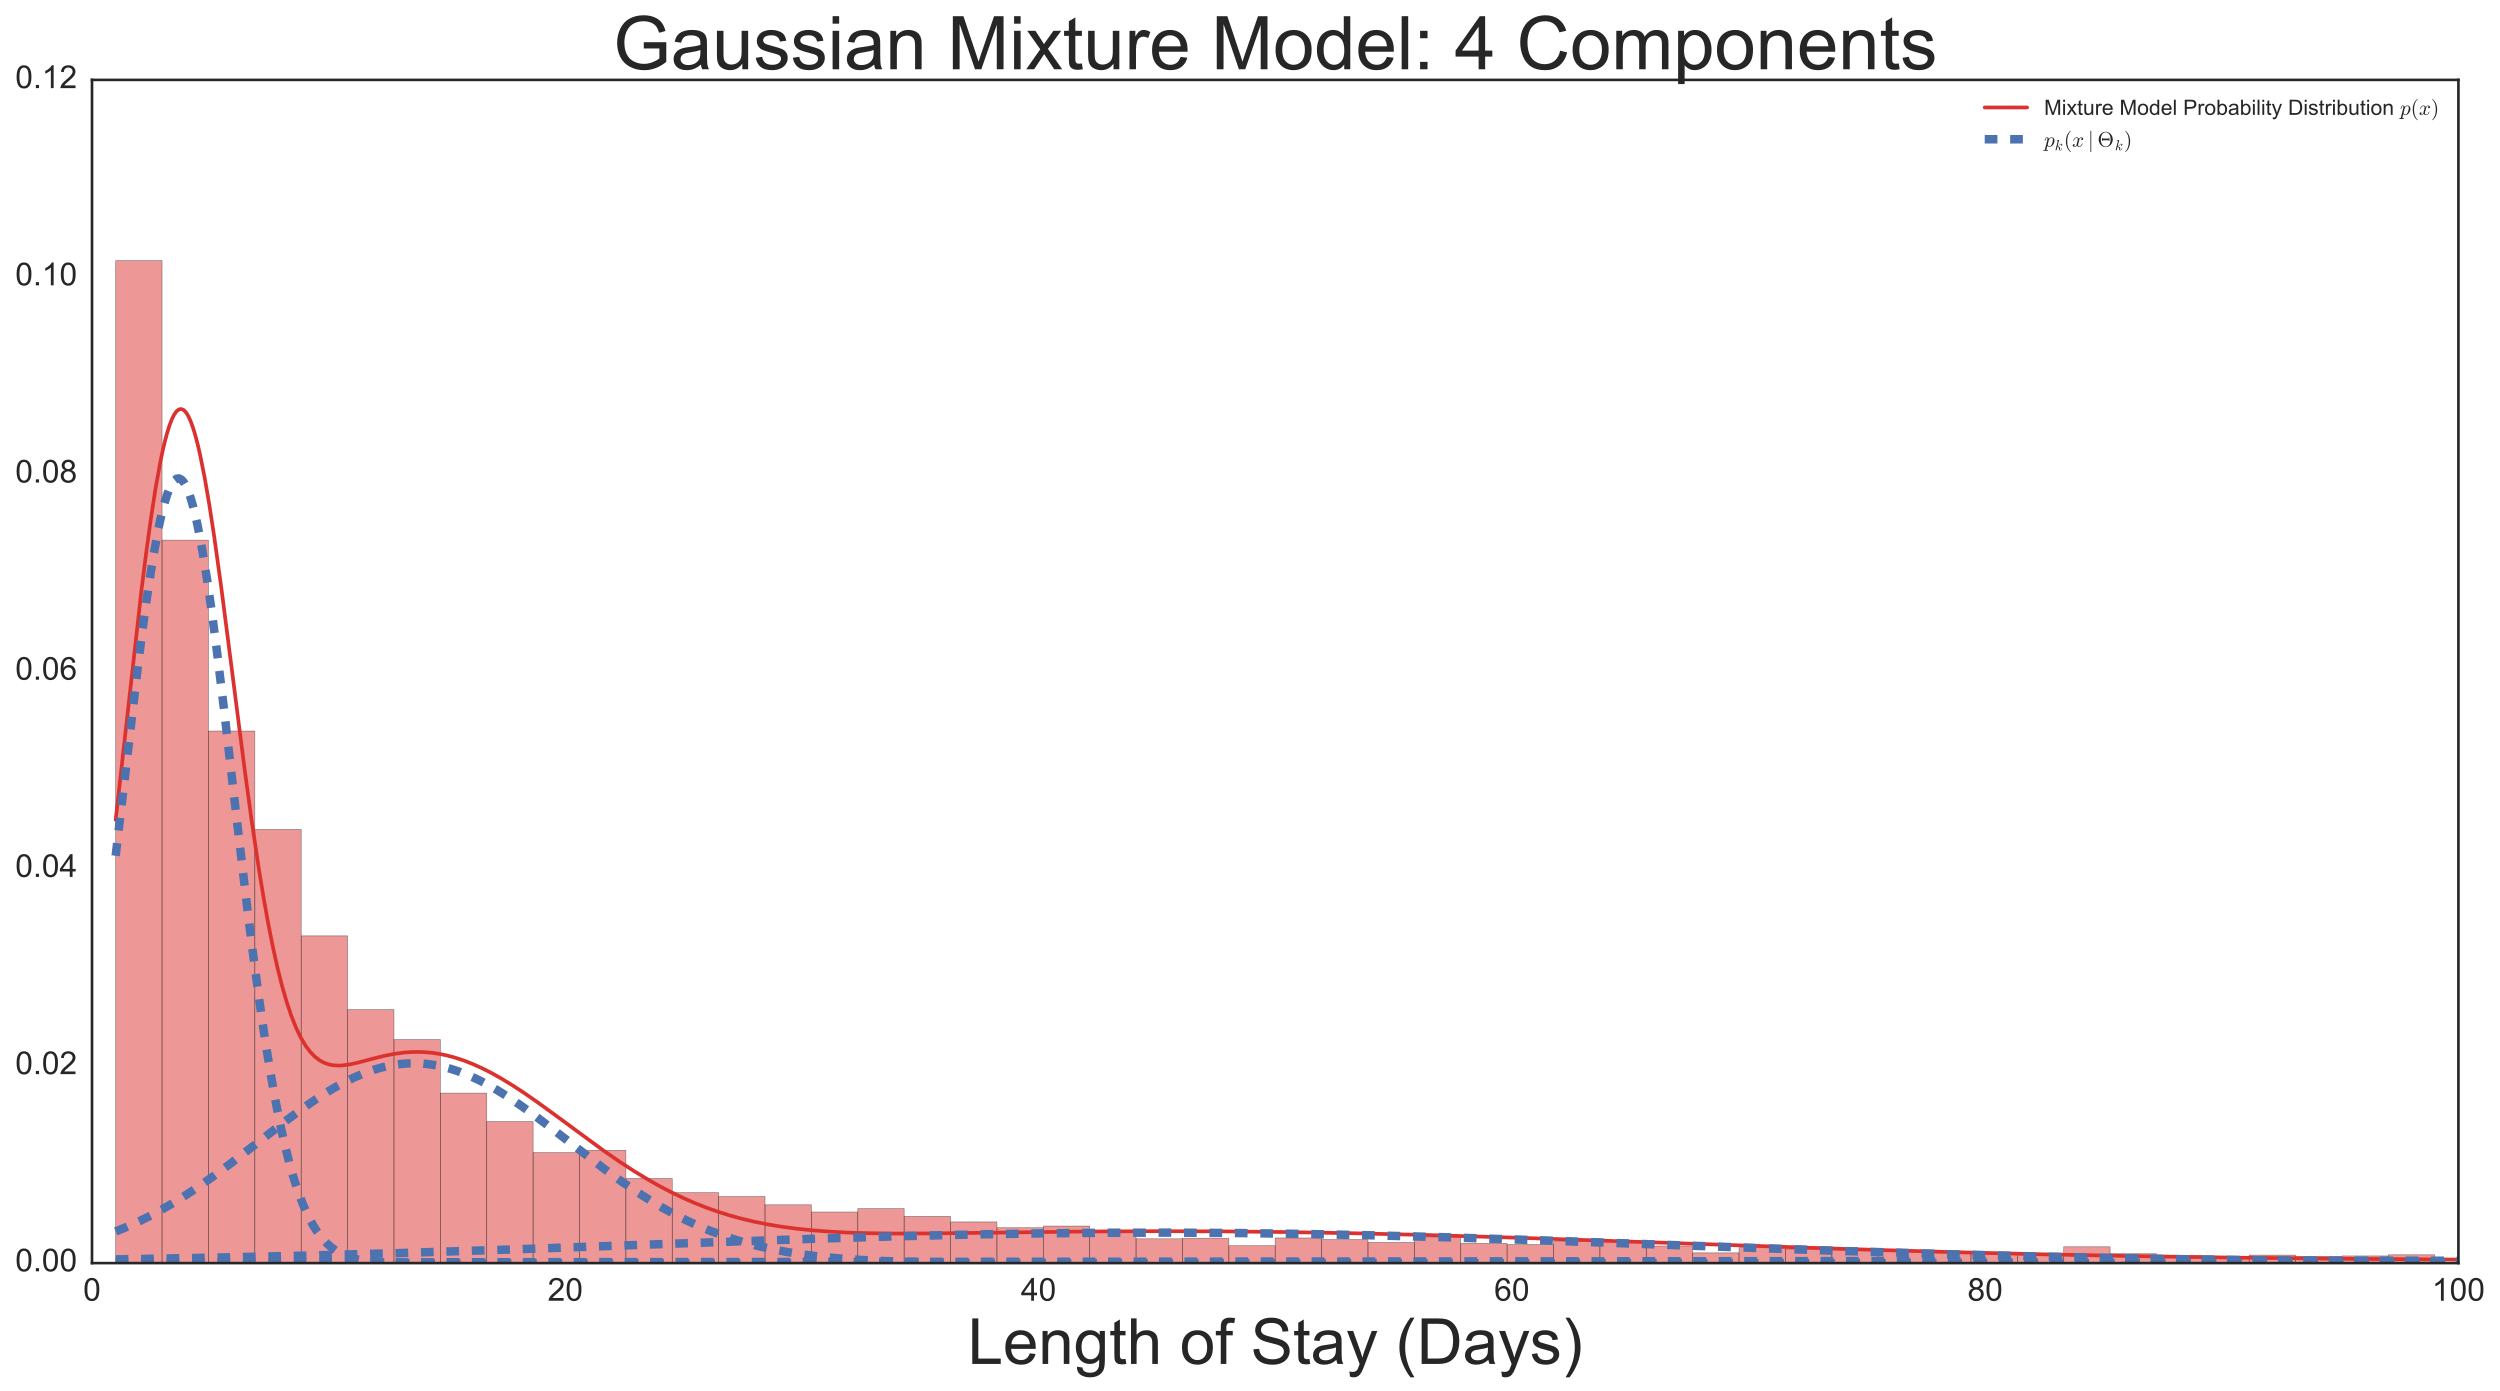 <?xml version="1.0" encoding="utf-8" standalone="no"?>
<!DOCTYPE svg PUBLIC "-//W3C//DTD SVG 1.1//EN"
  "http://www.w3.org/Graphics/SVG/1.1/DTD/svg11.dtd">
<!-- Created with matplotlib (http://matplotlib.org/) -->
<svg height="656pt" version="1.1" viewBox="0 0 1179 656" width="1179pt" xmlns="http://www.w3.org/2000/svg" xmlns:xlink="http://www.w3.org/1999/xlink">
 <defs>
  <style type="text/css">
*{stroke-linecap:butt;stroke-linejoin:round;stroke-miterlimit:100000;}
  </style>
 </defs>
 <g id="figure_1">
  <g id="patch_1">
   <path d="M 0 656.75 
L 1179.104 656.75 
L 1179.104 0 
L 0 0 
L 0 656.75 
z
" style="fill:none;"/>
  </g>
  <g id="axes_1">
   <g id="patch_2">
    <path d="M 43.391 595.679 
L 1159.391 595.679 
L 1159.391 37.679 
L 43.391 37.679 
L 43.391 595.679 
z
" style="fill:none;"/>
   </g>
   <g id="matplotlib.axis_1">
    <g id="xtick_1">
     <g id="line2d_1">
      <defs>
       <path d="M 0 0 
L 0 0 
" id="mcd82e43d9d" style="stroke:#262626;"/>
      </defs>
      <g>
       <use style="fill:#262626;stroke:#262626;" x="43.391" xlink:href="#mcd82e43d9d" y="595.679"/>
      </g>
     </g>
     <g id="line2d_2">
      <g>
       <use style="fill:#262626;stroke:#262626;" x="43.391" xlink:href="#mcd82e43d9d" y="37.679"/>
      </g>
     </g>
     <g id="text_1">
      <!-- 0 -->
      <defs>
       <path d="M 4.156 35.297 
Q 4.156 48 6.766 55.734 
Q 9.375 63.484 14.516 67.672 
Q 19.672 71.875 27.484 71.875 
Q 33.25 71.875 37.594 69.547 
Q 41.938 67.234 44.766 62.859 
Q 47.609 58.5 49.219 52.219 
Q 50.828 45.953 50.828 35.297 
Q 50.828 22.703 48.234 14.969 
Q 45.656 7.234 40.5 3 
Q 35.359 -1.219 27.484 -1.219 
Q 17.141 -1.219 11.234 6.203 
Q 4.156 15.141 4.156 35.297 
M 13.188 35.297 
Q 13.188 17.672 17.312 11.828 
Q 21.438 6 27.484 6 
Q 33.547 6 37.672 11.859 
Q 41.797 17.719 41.797 35.297 
Q 41.797 52.984 37.672 58.781 
Q 33.547 64.594 27.391 64.594 
Q 21.344 64.594 17.719 59.469 
Q 13.188 52.938 13.188 35.297 
" id="ArialMT-30"/>
      </defs>
      <g style="fill:#262626;" transform="translate(39.221 613.416)scale(0.15 -0.15)">
       <use xlink:href="#ArialMT-30"/>
      </g>
     </g>
    </g>
    <g id="xtick_2">
     <g id="line2d_3">
      <g>
       <use style="fill:#262626;stroke:#262626;" x="266.591" xlink:href="#mcd82e43d9d" y="595.679"/>
      </g>
     </g>
     <g id="line2d_4">
      <g>
       <use style="fill:#262626;stroke:#262626;" x="266.591" xlink:href="#mcd82e43d9d" y="37.679"/>
      </g>
     </g>
     <g id="text_2">
      <!-- 20 -->
      <defs>
       <path d="M 50.344 8.453 
L 50.344 0 
L 3.031 0 
Q 2.938 3.172 4.047 6.109 
Q 5.859 10.938 9.828 15.625 
Q 13.812 20.312 21.344 26.469 
Q 33.016 36.031 37.109 41.625 
Q 41.219 47.219 41.219 52.203 
Q 41.219 57.422 37.469 61 
Q 33.734 64.594 27.734 64.594 
Q 21.391 64.594 17.578 60.781 
Q 13.766 56.984 13.719 50.25 
L 4.688 51.172 
Q 5.609 61.281 11.656 66.578 
Q 17.719 71.875 27.938 71.875 
Q 38.234 71.875 44.234 66.156 
Q 50.25 60.453 50.25 52 
Q 50.25 47.703 48.484 43.547 
Q 46.734 39.406 42.656 34.812 
Q 38.578 30.219 29.109 22.219 
Q 21.188 15.578 18.938 13.203 
Q 16.703 10.844 15.234 8.453 
z
" id="ArialMT-32"/>
      </defs>
      <g style="fill:#262626;" transform="translate(258.25 613.416)scale(0.15 -0.15)">
       <use xlink:href="#ArialMT-32"/>
       <use x="55.615" xlink:href="#ArialMT-30"/>
      </g>
     </g>
    </g>
    <g id="xtick_3">
     <g id="line2d_5">
      <g>
       <use style="fill:#262626;stroke:#262626;" x="489.791" xlink:href="#mcd82e43d9d" y="595.679"/>
      </g>
     </g>
     <g id="line2d_6">
      <g>
       <use style="fill:#262626;stroke:#262626;" x="489.791" xlink:href="#mcd82e43d9d" y="37.679"/>
      </g>
     </g>
     <g id="text_3">
      <!-- 40 -->
      <defs>
       <path d="M 32.328 0 
L 32.328 17.141 
L 1.266 17.141 
L 1.266 25.203 
L 33.938 71.578 
L 41.109 71.578 
L 41.109 25.203 
L 50.781 25.203 
L 50.781 17.141 
L 41.109 17.141 
L 41.109 0 
z
M 32.328 25.203 
L 32.328 57.469 
L 9.906 25.203 
z
" id="ArialMT-34"/>
      </defs>
      <g style="fill:#262626;" transform="translate(481.45 613.416)scale(0.15 -0.15)">
       <use xlink:href="#ArialMT-34"/>
       <use x="55.615" xlink:href="#ArialMT-30"/>
      </g>
     </g>
    </g>
    <g id="xtick_4">
     <g id="line2d_7">
      <g>
       <use style="fill:#262626;stroke:#262626;" x="712.991" xlink:href="#mcd82e43d9d" y="595.679"/>
      </g>
     </g>
     <g id="line2d_8">
      <g>
       <use style="fill:#262626;stroke:#262626;" x="712.991" xlink:href="#mcd82e43d9d" y="37.679"/>
      </g>
     </g>
     <g id="text_4">
      <!-- 60 -->
      <defs>
       <path d="M 49.75 54.047 
L 41.016 53.375 
Q 39.844 58.547 37.703 60.891 
Q 34.125 64.656 28.906 64.656 
Q 24.703 64.656 21.531 62.312 
Q 17.391 59.281 14.984 53.469 
Q 12.594 47.656 12.5 36.922 
Q 15.672 41.75 20.266 44.094 
Q 24.859 46.438 29.891 46.438 
Q 38.672 46.438 44.844 39.969 
Q 51.031 33.5 51.031 23.25 
Q 51.031 16.5 48.125 10.719 
Q 45.219 4.938 40.141 1.859 
Q 35.062 -1.219 28.609 -1.219 
Q 17.625 -1.219 10.688 6.859 
Q 3.766 14.938 3.766 33.5 
Q 3.766 54.25 11.422 63.672 
Q 18.109 71.875 29.438 71.875 
Q 37.891 71.875 43.281 67.141 
Q 48.688 62.406 49.75 54.047 
M 13.875 23.188 
Q 13.875 18.656 15.797 14.5 
Q 17.719 10.359 21.188 8.172 
Q 24.656 6 28.469 6 
Q 34.031 6 38.031 10.484 
Q 42.047 14.984 42.047 22.703 
Q 42.047 30.125 38.078 34.391 
Q 34.125 38.672 28.125 38.672 
Q 22.172 38.672 18.016 34.391 
Q 13.875 30.125 13.875 23.188 
" id="ArialMT-36"/>
      </defs>
      <g style="fill:#262626;" transform="translate(704.65 613.416)scale(0.15 -0.15)">
       <use xlink:href="#ArialMT-36"/>
       <use x="55.615" xlink:href="#ArialMT-30"/>
      </g>
     </g>
    </g>
    <g id="xtick_5">
     <g id="line2d_9">
      <g>
       <use style="fill:#262626;stroke:#262626;" x="936.191" xlink:href="#mcd82e43d9d" y="595.679"/>
      </g>
     </g>
     <g id="line2d_10">
      <g>
       <use style="fill:#262626;stroke:#262626;" x="936.191" xlink:href="#mcd82e43d9d" y="37.679"/>
      </g>
     </g>
     <g id="text_5">
      <!-- 80 -->
      <defs>
       <path d="M 17.672 38.812 
Q 12.203 40.828 9.562 44.531 
Q 6.938 48.25 6.938 53.422 
Q 6.938 61.234 12.547 66.547 
Q 18.172 71.875 27.484 71.875 
Q 36.859 71.875 42.578 66.422 
Q 48.297 60.984 48.297 53.172 
Q 48.297 48.188 45.672 44.5 
Q 43.062 40.828 37.75 38.812 
Q 44.344 36.672 47.781 31.875 
Q 51.219 27.094 51.219 20.453 
Q 51.219 11.281 44.719 5.031 
Q 38.234 -1.219 27.641 -1.219 
Q 17.047 -1.219 10.547 5.047 
Q 4.047 11.328 4.047 20.703 
Q 4.047 27.688 7.594 32.391 
Q 11.141 37.109 17.672 38.812 
M 15.922 53.719 
Q 15.922 48.641 19.188 45.406 
Q 22.469 42.188 27.688 42.188 
Q 32.766 42.188 36.016 45.375 
Q 39.266 48.578 39.266 53.219 
Q 39.266 58.062 35.906 61.359 
Q 32.562 64.656 27.594 64.656 
Q 22.562 64.656 19.234 61.422 
Q 15.922 58.203 15.922 53.719 
M 13.094 20.656 
Q 13.094 16.891 14.875 13.375 
Q 16.656 9.859 20.172 7.922 
Q 23.688 6 27.734 6 
Q 34.031 6 38.125 10.047 
Q 42.234 14.109 42.234 20.359 
Q 42.234 26.703 38.016 30.859 
Q 33.797 35.016 27.438 35.016 
Q 21.234 35.016 17.156 30.906 
Q 13.094 26.812 13.094 20.656 
" id="ArialMT-38"/>
      </defs>
      <g style="fill:#262626;" transform="translate(927.85 613.416)scale(0.15 -0.15)">
       <use xlink:href="#ArialMT-38"/>
       <use x="55.615" xlink:href="#ArialMT-30"/>
      </g>
     </g>
    </g>
    <g id="xtick_6">
     <g id="line2d_11">
      <g>
       <use style="fill:#262626;stroke:#262626;" x="1159.391" xlink:href="#mcd82e43d9d" y="595.679"/>
      </g>
     </g>
     <g id="line2d_12">
      <g>
       <use style="fill:#262626;stroke:#262626;" x="1159.391" xlink:href="#mcd82e43d9d" y="37.679"/>
      </g>
     </g>
     <g id="text_6">
      <!-- 100 -->
      <defs>
       <path d="M 37.25 0 
L 28.469 0 
L 28.469 56 
Q 25.297 52.984 20.141 49.953 
Q 14.984 46.922 10.891 45.406 
L 10.891 53.906 
Q 18.266 57.375 23.781 62.297 
Q 29.297 67.234 31.594 71.875 
L 37.25 71.875 
z
" id="ArialMT-31"/>
      </defs>
      <g style="fill:#262626;" transform="translate(1146.879 613.416)scale(0.15 -0.15)">
       <use xlink:href="#ArialMT-31"/>
       <use x="55.615" xlink:href="#ArialMT-30"/>
       <use x="111.23" xlink:href="#ArialMT-30"/>
      </g>
     </g>
    </g>
    <g id="text_7">
     <!-- Length of Stay (Days) -->
     <defs>
      <path d="M 40.438 6.391 
Q 35.547 2.25 31.031 0.531 
Q 26.516 -1.172 21.344 -1.172 
Q 12.797 -1.172 8.203 3 
Q 3.609 7.172 3.609 13.672 
Q 3.609 17.484 5.344 20.625 
Q 7.078 23.781 9.891 25.688 
Q 12.703 27.594 16.219 28.562 
Q 18.797 29.25 24.031 29.891 
Q 34.672 31.156 39.703 32.906 
Q 39.75 34.719 39.75 35.203 
Q 39.75 40.578 37.25 42.781 
Q 33.891 45.75 27.25 45.75 
Q 21.047 45.75 18.094 43.578 
Q 15.141 41.406 13.719 35.891 
L 5.125 37.062 
Q 6.297 42.578 8.984 45.969 
Q 11.672 49.359 16.75 51.188 
Q 21.828 53.031 28.516 53.031 
Q 35.156 53.031 39.297 51.469 
Q 43.453 49.906 45.406 47.531 
Q 47.359 45.172 48.141 41.547 
Q 48.578 39.312 48.578 33.453 
L 48.578 21.734 
Q 48.578 9.469 49.141 6.219 
Q 49.703 2.984 51.375 0 
L 42.188 0 
Q 40.828 2.734 40.438 6.391 
M 39.703 26.031 
Q 34.906 24.078 25.344 22.703 
Q 19.922 21.922 17.672 20.938 
Q 15.438 19.969 14.203 18.094 
Q 12.984 16.219 12.984 13.922 
Q 12.984 10.406 15.641 8.062 
Q 18.312 5.719 23.438 5.719 
Q 28.516 5.719 32.469 7.938 
Q 36.422 10.156 38.281 14.016 
Q 39.703 17 39.703 22.797 
z
" id="ArialMT-61"/>
      <path d="M 4.984 -4.297 
L 13.531 -5.562 
Q 14.062 -9.516 16.5 -11.328 
Q 19.781 -13.766 25.438 -13.766 
Q 31.547 -13.766 34.859 -11.328 
Q 38.188 -8.891 39.359 -4.5 
Q 40.047 -1.812 39.984 6.781 
Q 34.234 0 25.641 0 
Q 14.938 0 9.078 7.719 
Q 3.219 15.438 3.219 26.219 
Q 3.219 33.641 5.906 39.906 
Q 8.594 46.188 13.688 49.609 
Q 18.797 53.031 25.688 53.031 
Q 34.859 53.031 40.828 45.609 
L 40.828 51.859 
L 48.922 51.859 
L 48.922 7.031 
Q 48.922 -5.078 46.453 -10.125 
Q 44 -15.188 38.641 -18.109 
Q 33.297 -21.047 25.484 -21.047 
Q 16.219 -21.047 10.5 -16.875 
Q 4.781 -12.703 4.984 -4.297 
M 12.25 26.859 
Q 12.25 16.656 16.297 11.969 
Q 20.359 7.281 26.469 7.281 
Q 32.516 7.281 36.609 11.938 
Q 40.719 16.609 40.719 26.562 
Q 40.719 36.078 36.5 40.906 
Q 32.281 45.75 26.312 45.75 
Q 20.453 45.75 16.344 40.984 
Q 12.25 36.234 12.25 26.859 
" id="ArialMT-67"/>
      <path d="M 8.688 0 
L 8.688 45.016 
L 0.922 45.016 
L 0.922 51.859 
L 8.688 51.859 
L 8.688 57.375 
Q 8.688 62.594 9.625 65.141 
Q 10.891 68.562 14.078 70.672 
Q 17.281 72.797 23.047 72.797 
Q 26.766 72.797 31.25 71.922 
L 29.938 64.266 
Q 27.203 64.75 24.75 64.75 
Q 20.75 64.75 19.094 63.031 
Q 17.438 61.328 17.438 56.641 
L 17.438 51.859 
L 27.547 51.859 
L 27.547 45.016 
L 17.438 45.016 
L 17.438 0 
z
" id="ArialMT-66"/>
      <path d="M 42.094 16.703 
L 51.172 15.578 
Q 49.031 7.625 43.219 3.219 
Q 37.406 -1.172 28.375 -1.172 
Q 17 -1.172 10.328 5.828 
Q 3.656 12.844 3.656 25.484 
Q 3.656 38.578 10.391 45.797 
Q 17.141 53.031 27.875 53.031 
Q 38.281 53.031 44.875 45.953 
Q 51.469 38.875 51.469 26.031 
Q 51.469 25.25 51.422 23.688 
L 12.75 23.688 
Q 13.234 15.141 17.578 10.594 
Q 21.922 6.062 28.422 6.062 
Q 33.25 6.062 36.672 8.594 
Q 40.094 11.141 42.094 16.703 
M 13.234 30.906 
L 42.188 30.906 
Q 41.609 37.453 38.875 40.719 
Q 34.672 45.797 27.984 45.797 
Q 21.922 45.797 17.797 41.75 
Q 13.672 37.703 13.234 30.906 
" id="ArialMT-65"/>
      <path d="M 25.781 7.859 
L 27.047 0.094 
Q 23.344 -0.688 20.406 -0.688 
Q 15.625 -0.688 12.984 0.828 
Q 10.359 2.344 9.281 4.812 
Q 8.203 7.281 8.203 15.188 
L 8.203 45.016 
L 1.766 45.016 
L 1.766 51.859 
L 8.203 51.859 
L 8.203 64.703 
L 16.938 69.969 
L 16.938 51.859 
L 25.781 51.859 
L 25.781 45.016 
L 16.938 45.016 
L 16.938 14.703 
Q 16.938 10.938 17.406 9.859 
Q 17.875 8.797 18.922 8.156 
Q 19.969 7.516 21.922 7.516 
Q 23.391 7.516 25.781 7.859 
" id="ArialMT-74"/>
      <path d="M 4.5 23 
L 13.422 23.781 
Q 14.062 18.406 16.375 14.969 
Q 18.703 11.531 23.578 9.406 
Q 28.469 7.281 34.578 7.281 
Q 39.984 7.281 44.141 8.891 
Q 48.297 10.5 50.312 13.297 
Q 52.344 16.109 52.344 19.438 
Q 52.344 22.797 50.391 25.312 
Q 48.438 27.828 43.953 29.547 
Q 41.062 30.672 31.203 33.031 
Q 21.344 35.406 17.391 37.5 
Q 12.25 40.188 9.734 44.156 
Q 7.234 48.141 7.234 53.078 
Q 7.234 58.5 10.297 63.203 
Q 13.375 67.922 19.281 70.359 
Q 25.203 72.797 32.422 72.797 
Q 40.375 72.797 46.453 70.234 
Q 52.547 67.672 55.812 62.688 
Q 59.078 57.719 59.328 51.422 
L 50.25 50.734 
Q 49.516 57.516 45.281 60.984 
Q 41.062 64.453 32.812 64.453 
Q 24.219 64.453 20.281 61.297 
Q 16.359 58.156 16.359 53.719 
Q 16.359 49.859 19.141 47.359 
Q 21.875 44.875 33.422 42.266 
Q 44.969 39.656 49.266 37.703 
Q 55.516 34.812 58.484 30.391 
Q 61.469 25.984 61.469 20.219 
Q 61.469 14.5 58.203 9.438 
Q 54.938 4.391 48.797 1.578 
Q 42.672 -1.219 35.016 -1.219 
Q 25.297 -1.219 18.719 1.609 
Q 12.156 4.438 8.422 10.125 
Q 4.688 15.828 4.5 23 
" id="ArialMT-53"/>
      <path d="M 6.594 0 
L 6.594 71.578 
L 15.375 71.578 
L 15.375 45.906 
Q 21.531 53.031 30.906 53.031 
Q 36.672 53.031 40.922 50.75 
Q 45.172 48.484 47 44.484 
Q 48.828 40.484 48.828 32.859 
L 48.828 0 
L 40.047 0 
L 40.047 32.859 
Q 40.047 39.453 37.188 42.453 
Q 34.328 45.453 29.109 45.453 
Q 25.203 45.453 21.75 43.422 
Q 18.312 41.406 16.844 37.938 
Q 15.375 34.469 15.375 28.375 
L 15.375 0 
z
" id="ArialMT-68"/>
      <path d="M 7.719 0 
L 7.719 71.578 
L 32.375 71.578 
Q 40.719 71.578 45.125 70.562 
Q 51.266 69.141 55.609 65.438 
Q 61.281 60.641 64.078 53.188 
Q 66.891 45.75 66.891 36.188 
Q 66.891 28.031 64.984 21.734 
Q 63.094 15.438 60.109 11.297 
Q 57.125 7.172 53.578 4.797 
Q 50.047 2.438 45.047 1.219 
Q 40.047 0 33.547 0 
z
M 17.188 8.453 
L 32.469 8.453 
Q 39.547 8.453 43.578 9.766 
Q 47.609 11.078 50 13.484 
Q 53.375 16.844 55.25 22.531 
Q 57.125 28.219 57.125 36.328 
Q 57.125 47.562 53.438 53.594 
Q 49.75 59.625 44.484 61.672 
Q 40.672 63.141 32.234 63.141 
L 17.188 63.141 
z
" id="ArialMT-44"/>
      <path d="M 6.203 -19.969 
L 5.219 -11.719 
Q 8.109 -12.5 10.25 -12.5 
Q 13.188 -12.5 14.938 -11.516 
Q 16.703 -10.547 17.828 -8.797 
Q 18.656 -7.469 20.516 -2.25 
Q 20.75 -1.516 21.297 -0.094 
L 1.609 51.859 
L 11.078 51.859 
L 21.875 21.828 
Q 23.969 16.109 25.641 9.812 
Q 27.156 15.875 29.25 21.625 
L 40.328 51.859 
L 49.125 51.859 
L 29.391 -0.875 
Q 26.219 -9.422 24.469 -12.641 
Q 22.125 -17 19.094 -19.016 
Q 16.062 -21.047 11.859 -21.047 
Q 9.328 -21.047 6.203 -19.969 
" id="ArialMT-79"/>
      <path d="M 12.359 -21.047 
L 6.062 -21.047 
Q 20.656 2.391 20.656 25.875 
Q 20.656 35.062 18.562 44.094 
Q 16.891 51.422 13.922 58.156 
Q 12.016 62.547 6.062 72.797 
L 12.359 72.797 
Q 21.531 60.547 25.922 48.188 
Q 29.688 37.547 29.688 25.922 
Q 29.688 12.75 24.625 0.438 
Q 19.578 -11.859 12.359 -21.047 
" id="ArialMT-29"/>
      <path d="M 3.328 25.922 
Q 3.328 40.328 11.328 47.266 
Q 18.016 53.031 27.641 53.031 
Q 38.328 53.031 45.109 46.016 
Q 51.906 39.016 51.906 26.656 
Q 51.906 16.656 48.906 10.906 
Q 45.906 5.172 40.156 2 
Q 34.422 -1.172 27.641 -1.172 
Q 16.75 -1.172 10.031 5.812 
Q 3.328 12.797 3.328 25.922 
M 12.359 25.922 
Q 12.359 15.969 16.703 11.016 
Q 21.047 6.062 27.641 6.062 
Q 34.188 6.062 38.531 11.031 
Q 42.875 16.016 42.875 26.219 
Q 42.875 35.844 38.5 40.797 
Q 34.125 45.75 27.641 45.75 
Q 21.047 45.75 16.703 40.812 
Q 12.359 35.891 12.359 25.922 
" id="ArialMT-6f"/>
      <path d="M 6.594 0 
L 6.594 51.859 
L 14.5 51.859 
L 14.5 44.484 
Q 20.219 53.031 31 53.031 
Q 35.688 53.031 39.625 51.344 
Q 43.562 49.656 45.516 46.922 
Q 47.469 44.188 48.25 40.438 
Q 48.734 37.984 48.734 31.891 
L 48.734 0 
L 39.938 0 
L 39.938 31.547 
Q 39.938 36.922 38.906 39.578 
Q 37.891 42.234 35.281 43.812 
Q 32.672 45.406 29.156 45.406 
Q 23.531 45.406 19.453 41.844 
Q 15.375 38.281 15.375 28.328 
L 15.375 0 
z
" id="ArialMT-6e"/>
      <path d="M 23.391 -21.047 
Q 16.109 -11.859 11.078 0.438 
Q 6.062 12.75 6.062 25.922 
Q 6.062 37.547 9.812 48.188 
Q 14.203 60.547 23.391 72.797 
L 29.688 72.797 
Q 23.781 62.641 21.875 58.297 
Q 18.891 51.562 17.188 44.234 
Q 15.094 35.109 15.094 25.875 
Q 15.094 2.391 29.688 -21.047 
z
" id="ArialMT-28"/>
      <path d="M 7.328 0 
L 7.328 71.578 
L 16.797 71.578 
L 16.797 8.453 
L 52.047 8.453 
L 52.047 0 
z
" id="ArialMT-4c"/>
      <path d="M 3.078 15.484 
L 11.766 16.844 
Q 12.5 11.625 15.844 8.844 
Q 19.188 6.062 25.203 6.062 
Q 31.25 6.062 34.172 8.516 
Q 37.109 10.984 37.109 14.312 
Q 37.109 17.281 34.516 19 
Q 32.719 20.172 25.531 21.969 
Q 15.875 24.422 12.141 26.203 
Q 8.406 27.984 6.469 31.125 
Q 4.547 34.281 4.547 38.094 
Q 4.547 41.547 6.125 44.5 
Q 7.719 47.469 10.453 49.422 
Q 12.5 50.922 16.031 51.969 
Q 19.578 53.031 23.641 53.031 
Q 29.734 53.031 34.344 51.266 
Q 38.969 49.516 41.156 46.5 
Q 43.359 43.5 44.188 38.484 
L 35.594 37.312 
Q 35.016 41.312 32.203 43.547 
Q 29.391 45.797 24.266 45.797 
Q 18.219 45.797 15.625 43.797 
Q 13.031 41.797 13.031 39.109 
Q 13.031 37.406 14.109 36.031 
Q 15.188 34.625 17.484 33.688 
Q 18.797 33.203 25.25 31.453 
Q 34.578 28.953 38.25 27.359 
Q 41.938 25.781 44.031 22.75 
Q 46.141 19.734 46.141 15.234 
Q 46.141 10.844 43.578 6.953 
Q 41.016 3.078 36.172 0.953 
Q 31.344 -1.172 25.25 -1.172 
Q 15.141 -1.172 9.844 3.031 
Q 4.547 7.234 3.078 15.484 
" id="ArialMT-73"/>
      <path id="ArialMT-20"/>
     </defs>
     <g style="fill:#262626;" transform="translate(456.33 643.236)scale(0.3 -0.3)">
      <use xlink:href="#ArialMT-4c"/>
      <use x="55.615" xlink:href="#ArialMT-65"/>
      <use x="111.23" xlink:href="#ArialMT-6e"/>
      <use x="166.846" xlink:href="#ArialMT-67"/>
      <use x="222.461" xlink:href="#ArialMT-74"/>
      <use x="250.244" xlink:href="#ArialMT-68"/>
      <use x="305.859" xlink:href="#ArialMT-20"/>
      <use x="333.643" xlink:href="#ArialMT-6f"/>
      <use x="389.258" xlink:href="#ArialMT-66"/>
      <use x="417.041" xlink:href="#ArialMT-20"/>
      <use x="444.824" xlink:href="#ArialMT-53"/>
      <use x="511.523" xlink:href="#ArialMT-74"/>
      <use x="539.307" xlink:href="#ArialMT-61"/>
      <use x="594.922" xlink:href="#ArialMT-79"/>
      <use x="644.922" xlink:href="#ArialMT-20"/>
      <use x="672.705" xlink:href="#ArialMT-28"/>
      <use x="706.006" xlink:href="#ArialMT-44"/>
      <use x="778.223" xlink:href="#ArialMT-61"/>
      <use x="833.838" xlink:href="#ArialMT-79"/>
      <use x="883.838" xlink:href="#ArialMT-73"/>
      <use x="933.838" xlink:href="#ArialMT-29"/>
     </g>
    </g>
   </g>
   <g id="matplotlib.axis_2">
    <g id="ytick_1">
     <g id="line2d_13">
      <g>
       <use style="fill:#262626;stroke:#262626;" x="43.391" xlink:href="#mcd82e43d9d" y="595.679"/>
      </g>
     </g>
     <g id="line2d_14">
      <g>
       <use style="fill:#262626;stroke:#262626;" x="1159.391" xlink:href="#mcd82e43d9d" y="595.679"/>
      </g>
     </g>
     <g id="text_8">
      <!-- 0.00 -->
      <defs>
       <path d="M 9.078 0 
L 9.078 10.016 
L 19.094 10.016 
L 19.094 0 
z
" id="ArialMT-2e"/>
      </defs>
      <g style="fill:#262626;" transform="translate(7.2 599.557)scale(0.15 -0.15)">
       <use xlink:href="#ArialMT-30"/>
       <use x="55.615" xlink:href="#ArialMT-2e"/>
       <use x="83.398" xlink:href="#ArialMT-30"/>
       <use x="139.014" xlink:href="#ArialMT-30"/>
      </g>
     </g>
    </g>
    <g id="ytick_2">
     <g id="line2d_15">
      <g>
       <use style="fill:#262626;stroke:#262626;" x="43.391" xlink:href="#mcd82e43d9d" y="502.679"/>
      </g>
     </g>
     <g id="line2d_16">
      <g>
       <use style="fill:#262626;stroke:#262626;" x="1159.391" xlink:href="#mcd82e43d9d" y="502.679"/>
      </g>
     </g>
     <g id="text_9">
      <!-- 0.02 -->
      <g style="fill:#262626;" transform="translate(7.2 506.557)scale(0.15 -0.15)">
       <use xlink:href="#ArialMT-30"/>
       <use x="55.615" xlink:href="#ArialMT-2e"/>
       <use x="83.398" xlink:href="#ArialMT-30"/>
       <use x="139.014" xlink:href="#ArialMT-32"/>
      </g>
     </g>
    </g>
    <g id="ytick_3">
     <g id="line2d_17">
      <g>
       <use style="fill:#262626;stroke:#262626;" x="43.391" xlink:href="#mcd82e43d9d" y="409.679"/>
      </g>
     </g>
     <g id="line2d_18">
      <g>
       <use style="fill:#262626;stroke:#262626;" x="1159.391" xlink:href="#mcd82e43d9d" y="409.679"/>
      </g>
     </g>
     <g id="text_10">
      <!-- 0.04 -->
      <g style="fill:#262626;" transform="translate(7.2 413.557)scale(0.15 -0.15)">
       <use xlink:href="#ArialMT-30"/>
       <use x="55.615" xlink:href="#ArialMT-2e"/>
       <use x="83.398" xlink:href="#ArialMT-30"/>
       <use x="139.014" xlink:href="#ArialMT-34"/>
      </g>
     </g>
    </g>
    <g id="ytick_4">
     <g id="line2d_19">
      <g>
       <use style="fill:#262626;stroke:#262626;" x="43.391" xlink:href="#mcd82e43d9d" y="316.679"/>
      </g>
     </g>
     <g id="line2d_20">
      <g>
       <use style="fill:#262626;stroke:#262626;" x="1159.391" xlink:href="#mcd82e43d9d" y="316.679"/>
      </g>
     </g>
     <g id="text_11">
      <!-- 0.06 -->
      <g style="fill:#262626;" transform="translate(7.2 320.557)scale(0.15 -0.15)">
       <use xlink:href="#ArialMT-30"/>
       <use x="55.615" xlink:href="#ArialMT-2e"/>
       <use x="83.398" xlink:href="#ArialMT-30"/>
       <use x="139.014" xlink:href="#ArialMT-36"/>
      </g>
     </g>
    </g>
    <g id="ytick_5">
     <g id="line2d_21">
      <g>
       <use style="fill:#262626;stroke:#262626;" x="43.391" xlink:href="#mcd82e43d9d" y="223.679"/>
      </g>
     </g>
     <g id="line2d_22">
      <g>
       <use style="fill:#262626;stroke:#262626;" x="1159.391" xlink:href="#mcd82e43d9d" y="223.679"/>
      </g>
     </g>
     <g id="text_12">
      <!-- 0.08 -->
      <g style="fill:#262626;" transform="translate(7.2 227.557)scale(0.15 -0.15)">
       <use xlink:href="#ArialMT-30"/>
       <use x="55.615" xlink:href="#ArialMT-2e"/>
       <use x="83.398" xlink:href="#ArialMT-30"/>
       <use x="139.014" xlink:href="#ArialMT-38"/>
      </g>
     </g>
    </g>
    <g id="ytick_6">
     <g id="line2d_23">
      <g>
       <use style="fill:#262626;stroke:#262626;" x="43.391" xlink:href="#mcd82e43d9d" y="130.679"/>
      </g>
     </g>
     <g id="line2d_24">
      <g>
       <use style="fill:#262626;stroke:#262626;" x="1159.391" xlink:href="#mcd82e43d9d" y="130.679"/>
      </g>
     </g>
     <g id="text_13">
      <!-- 0.10 -->
      <g style="fill:#262626;" transform="translate(7.2 134.557)scale(0.15 -0.15)">
       <use xlink:href="#ArialMT-30"/>
       <use x="55.615" xlink:href="#ArialMT-2e"/>
       <use x="83.398" xlink:href="#ArialMT-31"/>
       <use x="139.014" xlink:href="#ArialMT-30"/>
      </g>
     </g>
    </g>
    <g id="ytick_7">
     <g id="line2d_25">
      <g>
       <use style="fill:#262626;stroke:#262626;" x="43.391" xlink:href="#mcd82e43d9d" y="37.679"/>
      </g>
     </g>
     <g id="line2d_26">
      <g>
       <use style="fill:#262626;stroke:#262626;" x="1159.391" xlink:href="#mcd82e43d9d" y="37.679"/>
      </g>
     </g>
     <g id="text_14">
      <!-- 0.12 -->
      <g style="fill:#262626;" transform="translate(7.2 41.557)scale(0.15 -0.15)">
       <use xlink:href="#ArialMT-30"/>
       <use x="55.615" xlink:href="#ArialMT-2e"/>
       <use x="83.398" xlink:href="#ArialMT-31"/>
       <use x="139.014" xlink:href="#ArialMT-32"/>
      </g>
     </g>
    </g>
   </g>
   <g id="patch_3">
    <path clip-path="url(#p16b68f2c3b)" d="M 54.551 595.679 
L 76.425 595.679 
L 76.425 122.936 
L 54.551 122.936 
z
" style="fill:#dc322f;opacity:0.5;stroke:#1a1a1a;stroke-linejoin:miter;stroke-width:0.3;"/>
   </g>
   <g id="patch_4">
    <path clip-path="url(#p16b68f2c3b)" d="M 76.425 595.679 
L 98.299 595.679 
L 98.299 254.709 
L 76.425 254.709 
z
" style="fill:#dc322f;opacity:0.5;stroke:#1a1a1a;stroke-linejoin:miter;stroke-width:0.3;"/>
   </g>
   <g id="patch_5">
    <path clip-path="url(#p16b68f2c3b)" d="M 98.299 595.679 
L 120.172 595.679 
L 120.172 344.774 
L 98.299 344.774 
z
" style="fill:#dc322f;opacity:0.5;stroke:#1a1a1a;stroke-linejoin:miter;stroke-width:0.3;"/>
   </g>
   <g id="patch_6">
    <path clip-path="url(#p16b68f2c3b)" d="M 120.172 595.679 
L 142.046 595.679 
L 142.046 391.175 
L 120.172 391.175 
z
" style="fill:#dc322f;opacity:0.5;stroke:#1a1a1a;stroke-linejoin:miter;stroke-width:0.3;"/>
   </g>
   <g id="patch_7">
    <path clip-path="url(#p16b68f2c3b)" d="M 142.046 595.679 
L 163.919 595.679 
L 163.919 441.356 
L 142.046 441.356 
z
" style="fill:#dc322f;opacity:0.5;stroke:#1a1a1a;stroke-linejoin:miter;stroke-width:0.3;"/>
   </g>
   <g id="patch_8">
    <path clip-path="url(#p16b68f2c3b)" d="M 163.919 595.679 
L 185.793 595.679 
L 185.793 476.157 
L 163.919 476.157 
z
" style="fill:#dc322f;opacity:0.5;stroke:#1a1a1a;stroke-linejoin:miter;stroke-width:0.3;"/>
   </g>
   <g id="patch_9">
    <path clip-path="url(#p16b68f2c3b)" d="M 185.793 595.679 
L 207.667 595.679 
L 207.667 490.234 
L 185.793 490.234 
z
" style="fill:#dc322f;opacity:0.5;stroke:#1a1a1a;stroke-linejoin:miter;stroke-width:0.3;"/>
   </g>
   <g id="patch_10">
    <path clip-path="url(#p16b68f2c3b)" d="M 207.667 595.679 
L 229.54 595.679 
L 229.54 515.52 
L 207.667 515.52 
z
" style="fill:#dc322f;opacity:0.5;stroke:#1a1a1a;stroke-linejoin:miter;stroke-width:0.3;"/>
   </g>
   <g id="patch_11">
    <path clip-path="url(#p16b68f2c3b)" d="M 229.54 595.679 
L 251.414 595.679 
L 251.414 528.945 
L 229.54 528.945 
z
" style="fill:#dc322f;opacity:0.5;stroke:#1a1a1a;stroke-linejoin:miter;stroke-width:0.3;"/>
   </g>
   <g id="patch_12">
    <path clip-path="url(#p16b68f2c3b)" d="M 251.414 595.679 
L 273.287 595.679 
L 273.287 543.543 
L 251.414 543.543 
z
" style="fill:#dc322f;opacity:0.5;stroke:#1a1a1a;stroke-linejoin:miter;stroke-width:0.3;"/>
   </g>
   <g id="patch_13">
    <path clip-path="url(#p16b68f2c3b)" d="M 273.287 595.679 
L 295.161 595.679 
L 295.161 542.5 
L 273.287 542.5 
z
" style="fill:#dc322f;opacity:0.5;stroke:#1a1a1a;stroke-linejoin:miter;stroke-width:0.3;"/>
   </g>
   <g id="patch_14">
    <path clip-path="url(#p16b68f2c3b)" d="M 295.161 595.679 
L 317.035 595.679 
L 317.035 555.795 
L 295.161 555.795 
z
" style="fill:#dc322f;opacity:0.5;stroke:#1a1a1a;stroke-linejoin:miter;stroke-width:0.3;"/>
   </g>
   <g id="patch_15">
    <path clip-path="url(#p16b68f2c3b)" d="M 317.035 595.679 
L 338.908 595.679 
L 338.908 562.442 
L 317.035 562.442 
z
" style="fill:#dc322f;opacity:0.5;stroke:#1a1a1a;stroke-linejoin:miter;stroke-width:0.3;"/>
   </g>
   <g id="patch_16">
    <path clip-path="url(#p16b68f2c3b)" d="M 338.908 595.679 
L 360.782 595.679 
L 360.782 564.267 
L 338.908 564.267 
z
" style="fill:#dc322f;opacity:0.5;stroke:#1a1a1a;stroke-linejoin:miter;stroke-width:0.3;"/>
   </g>
   <g id="patch_17">
    <path clip-path="url(#p16b68f2c3b)" d="M 360.782 595.679 
L 382.655 595.679 
L 382.655 568.177 
L 360.782 568.177 
z
" style="fill:#dc322f;opacity:0.5;stroke:#1a1a1a;stroke-linejoin:miter;stroke-width:0.3;"/>
   </g>
   <g id="patch_18">
    <path clip-path="url(#p16b68f2c3b)" d="M 382.655 595.679 
L 404.529 595.679 
L 404.529 571.566 
L 382.655 571.566 
z
" style="fill:#dc322f;opacity:0.5;stroke:#1a1a1a;stroke-linejoin:miter;stroke-width:0.3;"/>
   </g>
   <g id="patch_19">
    <path clip-path="url(#p16b68f2c3b)" d="M 404.529 595.679 
L 426.403 595.679 
L 426.403 570.002 
L 404.529 570.002 
z
" style="fill:#dc322f;opacity:0.5;stroke:#1a1a1a;stroke-linejoin:miter;stroke-width:0.3;"/>
   </g>
   <g id="patch_20">
    <path clip-path="url(#p16b68f2c3b)" d="M 426.403 595.679 
L 448.276 595.679 
L 448.276 573.651 
L 426.403 573.651 
z
" style="fill:#dc322f;opacity:0.5;stroke:#1a1a1a;stroke-linejoin:miter;stroke-width:0.3;"/>
   </g>
   <g id="patch_21">
    <path clip-path="url(#p16b68f2c3b)" d="M 448.276 595.679 
L 470.15 595.679 
L 470.15 576.258 
L 448.276 576.258 
z
" style="fill:#dc322f;opacity:0.5;stroke:#1a1a1a;stroke-linejoin:miter;stroke-width:0.3;"/>
   </g>
   <g id="patch_22">
    <path clip-path="url(#p16b68f2c3b)" d="M 470.15 595.679 
L 492.023 595.679 
L 492.023 578.995 
L 470.15 578.995 
z
" style="fill:#dc322f;opacity:0.5;stroke:#1a1a1a;stroke-linejoin:miter;stroke-width:0.3;"/>
   </g>
   <g id="patch_23">
    <path clip-path="url(#p16b68f2c3b)" d="M 492.023 595.679 
L 513.897 595.679 
L 513.897 578.213 
L 492.023 578.213 
z
" style="fill:#dc322f;opacity:0.5;stroke:#1a1a1a;stroke-linejoin:miter;stroke-width:0.3;"/>
   </g>
   <g id="patch_24">
    <path clip-path="url(#p16b68f2c3b)" d="M 513.897 595.679 
L 535.771 595.679 
L 535.771 580.82 
L 513.897 580.82 
z
" style="fill:#dc322f;opacity:0.5;stroke:#1a1a1a;stroke-linejoin:miter;stroke-width:0.3;"/>
   </g>
   <g id="patch_25">
    <path clip-path="url(#p16b68f2c3b)" d="M 535.771 595.679 
L 557.644 595.679 
L 557.644 584.209 
L 535.771 584.209 
z
" style="fill:#dc322f;opacity:0.5;stroke:#1a1a1a;stroke-linejoin:miter;stroke-width:0.3;"/>
   </g>
   <g id="patch_26">
    <path clip-path="url(#p16b68f2c3b)" d="M 557.644 595.679 
L 579.518 595.679 
L 579.518 583.948 
L 557.644 583.948 
z
" style="fill:#dc322f;opacity:0.5;stroke:#1a1a1a;stroke-linejoin:miter;stroke-width:0.3;"/>
   </g>
   <g id="patch_27">
    <path clip-path="url(#p16b68f2c3b)" d="M 579.518 595.679 
L 601.391 595.679 
L 601.391 587.467 
L 579.518 587.467 
z
" style="fill:#dc322f;opacity:0.5;stroke:#1a1a1a;stroke-linejoin:miter;stroke-width:0.3;"/>
   </g>
   <g id="patch_28">
    <path clip-path="url(#p16b68f2c3b)" d="M 601.391 595.679 
L 623.265 595.679 
L 623.265 583.818 
L 601.391 583.818 
z
" style="fill:#dc322f;opacity:0.5;stroke:#1a1a1a;stroke-linejoin:miter;stroke-width:0.3;"/>
   </g>
   <g id="patch_29">
    <path clip-path="url(#p16b68f2c3b)" d="M 623.265 595.679 
L 645.139 595.679 
L 645.139 584.6 
L 623.265 584.6 
z
" style="fill:#dc322f;opacity:0.5;stroke:#1a1a1a;stroke-linejoin:miter;stroke-width:0.3;"/>
   </g>
   <g id="patch_30">
    <path clip-path="url(#p16b68f2c3b)" d="M 645.139 595.679 
L 667.012 595.679 
L 667.012 585.903 
L 645.139 585.903 
z
" style="fill:#dc322f;opacity:0.5;stroke:#1a1a1a;stroke-linejoin:miter;stroke-width:0.3;"/>
   </g>
   <g id="patch_31">
    <path clip-path="url(#p16b68f2c3b)" d="M 667.012 595.679 
L 688.886 595.679 
L 688.886 583.688 
L 667.012 583.688 
z
" style="fill:#dc322f;opacity:0.5;stroke:#1a1a1a;stroke-linejoin:miter;stroke-width:0.3;"/>
   </g>
   <g id="patch_32">
    <path clip-path="url(#p16b68f2c3b)" d="M 688.886 595.679 
L 710.759 595.679 
L 710.759 586.425 
L 688.886 586.425 
z
" style="fill:#dc322f;opacity:0.5;stroke:#1a1a1a;stroke-linejoin:miter;stroke-width:0.3;"/>
   </g>
   <g id="patch_33">
    <path clip-path="url(#p16b68f2c3b)" d="M 710.759 595.679 
L 732.633 595.679 
L 732.633 586.946 
L 710.759 586.946 
z
" style="fill:#dc322f;opacity:0.5;stroke:#1a1a1a;stroke-linejoin:miter;stroke-width:0.3;"/>
   </g>
   <g id="patch_34">
    <path clip-path="url(#p16b68f2c3b)" d="M 732.633 595.679 
L 754.507 595.679 
L 754.507 585.512 
L 732.633 585.512 
z
" style="fill:#dc322f;opacity:0.5;stroke:#1a1a1a;stroke-linejoin:miter;stroke-width:0.3;"/>
   </g>
   <g id="patch_35">
    <path clip-path="url(#p16b68f2c3b)" d="M 754.507 595.679 
L 776.38 595.679 
L 776.38 585.512 
L 754.507 585.512 
z
" style="fill:#dc322f;opacity:0.5;stroke:#1a1a1a;stroke-linejoin:miter;stroke-width:0.3;"/>
   </g>
   <g id="patch_36">
    <path clip-path="url(#p16b68f2c3b)" d="M 776.38 595.679 
L 798.254 595.679 
L 798.254 587.598 
L 776.38 587.598 
z
" style="fill:#dc322f;opacity:0.5;stroke:#1a1a1a;stroke-linejoin:miter;stroke-width:0.3;"/>
   </g>
   <g id="patch_37">
    <path clip-path="url(#p16b68f2c3b)" d="M 798.254 595.679 
L 820.127 595.679 
L 820.127 590.856 
L 798.254 590.856 
z
" style="fill:#dc322f;opacity:0.5;stroke:#1a1a1a;stroke-linejoin:miter;stroke-width:0.3;"/>
   </g>
   <g id="patch_38">
    <path clip-path="url(#p16b68f2c3b)" d="M 820.127 595.679 
L 842.001 595.679 
L 842.001 588.38 
L 820.127 588.38 
z
" style="fill:#dc322f;opacity:0.5;stroke:#1a1a1a;stroke-linejoin:miter;stroke-width:0.3;"/>
   </g>
   <g id="patch_39">
    <path clip-path="url(#p16b68f2c3b)" d="M 842.001 595.679 
L 863.875 595.679 
L 863.875 589.032 
L 842.001 589.032 
z
" style="fill:#dc322f;opacity:0.5;stroke:#1a1a1a;stroke-linejoin:miter;stroke-width:0.3;"/>
   </g>
   <g id="patch_40">
    <path clip-path="url(#p16b68f2c3b)" d="M 863.875 595.679 
L 885.748 595.679 
L 885.748 589.423 
L 863.875 589.423 
z
" style="fill:#dc322f;opacity:0.5;stroke:#1a1a1a;stroke-linejoin:miter;stroke-width:0.3;"/>
   </g>
   <g id="patch_41">
    <path clip-path="url(#p16b68f2c3b)" d="M 885.748 595.679 
L 907.622 595.679 
L 907.622 590.074 
L 885.748 590.074 
z
" style="fill:#dc322f;opacity:0.5;stroke:#1a1a1a;stroke-linejoin:miter;stroke-width:0.3;"/>
   </g>
   <g id="patch_42">
    <path clip-path="url(#p16b68f2c3b)" d="M 907.622 595.679 
L 929.495 595.679 
L 929.495 590.205 
L 907.622 590.205 
z
" style="fill:#dc322f;opacity:0.5;stroke:#1a1a1a;stroke-linejoin:miter;stroke-width:0.3;"/>
   </g>
   <g id="patch_43">
    <path clip-path="url(#p16b68f2c3b)" d="M 929.495 595.679 
L 951.369 595.679 
L 951.369 591.117 
L 929.495 591.117 
z
" style="fill:#dc322f;opacity:0.5;stroke:#1a1a1a;stroke-linejoin:miter;stroke-width:0.3;"/>
   </g>
   <g id="patch_44">
    <path clip-path="url(#p16b68f2c3b)" d="M 951.369 595.679 
L 973.243 595.679 
L 973.243 592.16 
L 951.369 592.16 
z
" style="fill:#dc322f;opacity:0.5;stroke:#1a1a1a;stroke-linejoin:miter;stroke-width:0.3;"/>
   </g>
   <g id="patch_45">
    <path clip-path="url(#p16b68f2c3b)" d="M 973.243 595.679 
L 995.116 595.679 
L 995.116 587.989 
L 973.243 587.989 
z
" style="fill:#dc322f;opacity:0.5;stroke:#1a1a1a;stroke-linejoin:miter;stroke-width:0.3;"/>
   </g>
   <g id="patch_46">
    <path clip-path="url(#p16b68f2c3b)" d="M 995.116 595.679 
L 1016.99 595.679 
L 1016.99 591.247 
L 995.116 591.247 
z
" style="fill:#dc322f;opacity:0.5;stroke:#1a1a1a;stroke-linejoin:miter;stroke-width:0.3;"/>
   </g>
   <g id="patch_47">
    <path clip-path="url(#p16b68f2c3b)" d="M 1016.99 595.679 
L 1038.863 595.679 
L 1038.863 592.16 
L 1016.99 592.16 
z
" style="fill:#dc322f;opacity:0.5;stroke:#1a1a1a;stroke-linejoin:miter;stroke-width:0.3;"/>
   </g>
   <g id="patch_48">
    <path clip-path="url(#p16b68f2c3b)" d="M 1038.863 595.679 
L 1060.737 595.679 
L 1060.737 592.681 
L 1038.863 592.681 
z
" style="fill:#dc322f;opacity:0.5;stroke:#1a1a1a;stroke-linejoin:miter;stroke-width:0.3;"/>
   </g>
   <g id="patch_49">
    <path clip-path="url(#p16b68f2c3b)" d="M 1060.737 595.679 
L 1082.611 595.679 
L 1082.611 591.899 
L 1060.737 591.899 
z
" style="fill:#dc322f;opacity:0.5;stroke:#1a1a1a;stroke-linejoin:miter;stroke-width:0.3;"/>
   </g>
   <g id="patch_50">
    <path clip-path="url(#p16b68f2c3b)" d="M 1082.611 595.679 
L 1104.484 595.679 
L 1104.484 592.551 
L 1082.611 592.551 
z
" style="fill:#dc322f;opacity:0.5;stroke:#1a1a1a;stroke-linejoin:miter;stroke-width:0.3;"/>
   </g>
   <g id="patch_51">
    <path clip-path="url(#p16b68f2c3b)" d="M 1104.484 595.679 
L 1126.358 595.679 
L 1126.358 592.29 
L 1104.484 592.29 
z
" style="fill:#dc322f;opacity:0.5;stroke:#1a1a1a;stroke-linejoin:miter;stroke-width:0.3;"/>
   </g>
   <g id="patch_52">
    <path clip-path="url(#p16b68f2c3b)" d="M 1126.358 595.679 
L 1148.231 595.679 
L 1148.231 591.769 
L 1126.358 591.769 
z
" style="fill:#dc322f;opacity:0.5;stroke:#1a1a1a;stroke-linejoin:miter;stroke-width:0.3;"/>
   </g>
   <g id="line2d_27">
    <path clip-path="url(#p16b68f2c3b)" d="M 54.551 386.657 
L 66.717 278.293 
L 68.929 260.775 
L 71.141 244.713 
L 73.352 230.402 
L 75.564 218.11 
L 76.67 212.795 
L 77.776 208.068 
L 78.882 203.952 
L 79.988 200.465 
L 81.094 197.622 
L 82.2 195.436 
L 83.306 193.914 
L 84.412 193.062 
L 85.518 192.88 
L 86.624 193.366 
L 87.73 194.513 
L 88.836 196.311 
L 89.942 198.747 
L 91.048 201.802 
L 92.154 205.457 
L 93.26 209.688 
L 94.365 214.47 
L 96.577 225.564 
L 98.789 238.481 
L 101.001 252.932 
L 104.319 276.812 
L 108.743 311.099 
L 115.378 362.91 
L 118.696 387.127 
L 122.014 409.363 
L 124.226 422.875 
L 126.438 435.241 
L 128.65 446.418 
L 130.862 456.394 
L 133.074 465.181 
L 135.285 472.819 
L 137.497 479.361 
L 139.709 484.879 
L 141.921 489.452 
L 144.133 493.168 
L 146.345 496.117 
L 148.557 498.389 
L 150.769 500.073 
L 152.981 501.252 
L 155.192 502.007 
L 157.404 502.409 
L 159.616 502.526 
L 161.828 502.416 
L 165.146 501.938 
L 168.464 501.213 
L 176.205 499.171 
L 181.735 497.821 
L 186.159 496.968 
L 190.583 496.383 
L 193.901 496.143 
L 197.218 496.083 
L 200.536 496.207 
L 203.854 496.517 
L 207.172 497.013 
L 210.49 497.692 
L 213.808 498.55 
L 218.231 499.963 
L 222.655 501.669 
L 227.079 503.648 
L 231.503 505.878 
L 235.927 508.336 
L 241.456 511.689 
L 246.986 515.303 
L 253.622 519.908 
L 262.469 526.345 
L 284.588 542.598 
L 292.33 547.944 
L 298.965 552.265 
L 305.601 556.301 
L 311.131 559.423 
L 316.661 562.315 
L 322.19 564.97 
L 327.72 567.385 
L 333.25 569.564 
L 338.78 571.512 
L 344.309 573.239 
L 349.839 574.754 
L 355.369 576.072 
L 362.004 577.412 
L 368.64 578.513 
L 375.276 579.403 
L 383.017 580.208 
L 390.759 580.801 
L 399.607 581.266 
L 409.56 581.576 
L 421.725 581.733 
L 437.209 581.705 
L 462.645 581.401 
L 514.625 580.757 
L 545.591 580.622 
L 575.452 580.714 
L 606.418 581.04 
L 638.491 581.605 
L 673.881 582.462 
L 714.801 583.689 
L 772.31 585.662 
L 868.528 588.973 
L 917.189 590.407 
L 962.533 591.523 
L 1007.877 592.412 
L 1055.432 593.117 
L 1107.412 593.658 
L 1159.391 594.012 
L 1159.391 594.012 
" style="fill:none;stroke:#dc322f;stroke-linecap:round;stroke-width:1.75;"/>
   </g>
   <g id="line2d_28">
    <path clip-path="url(#p16b68f2c3b)" d="M 54.551 580.768 
L 60.081 578.49 
L 65.611 575.976 
L 71.141 573.223 
L 76.67 570.232 
L 82.2 567.005 
L 87.73 563.554 
L 94.365 559.135 
L 101.001 554.449 
L 108.743 548.708 
L 119.802 540.178 
L 135.285 528.21 
L 143.027 522.528 
L 148.557 518.707 
L 154.087 515.148 
L 158.51 512.524 
L 162.934 510.128 
L 167.358 507.983 
L 171.782 506.112 
L 176.205 504.535 
L 179.523 503.555 
L 182.841 502.755 
L 186.159 502.141 
L 189.477 501.716 
L 192.795 501.482 
L 196.112 501.442 
L 199.43 501.595 
L 202.748 501.94 
L 206.066 502.476 
L 209.384 503.199 
L 212.702 504.105 
L 217.125 505.587 
L 221.549 507.367 
L 225.973 509.429 
L 230.397 511.749 
L 234.821 514.304 
L 240.35 517.79 
L 245.88 521.55 
L 252.516 526.348 
L 261.363 533.071 
L 285.694 551.814 
L 293.436 557.406 
L 300.071 561.93 
L 306.707 566.162 
L 312.237 569.446 
L 317.767 572.497 
L 323.296 575.31 
L 328.826 577.883 
L 334.356 580.22 
L 339.885 582.326 
L 345.415 584.211 
L 350.945 585.885 
L 357.581 587.636 
L 364.216 589.128 
L 370.852 590.387 
L 377.488 591.439 
L 385.229 592.439 
L 394.077 593.329 
L 402.924 593.999 
L 413.984 594.597 
L 426.149 595.029 
L 441.632 595.353 
L 463.751 595.566 
L 501.354 595.664 
L 652.868 595.679 
L 1159.391 595.679 
L 1159.391 595.679 
" style="fill:none;stroke:#4c72b0;stroke-dasharray:6,6;stroke-dashoffset:0.0;stroke-width:4.0;"/>
   </g>
   <g id="line2d_29">
    <path clip-path="url(#p16b68f2c3b)" d="M 54.551 595.42 
L 556.651 594.989 
L 1106.306 594.552 
L 1159.391 594.535 
L 1159.391 594.535 
" style="fill:none;stroke:#4c72b0;stroke-dasharray:6,6;stroke-dashoffset:0.0;stroke-width:4.0;"/>
   </g>
   <g id="line2d_30">
    <path clip-path="url(#p16b68f2c3b)" d="M 54.551 403.585 
L 65.611 309.401 
L 67.823 292.381 
L 70.035 276.701 
L 72.247 262.667 
L 74.458 250.56 
L 75.564 245.31 
L 76.67 240.632 
L 77.776 236.552 
L 78.882 233.092 
L 79.988 230.27 
L 81.094 228.102 
L 82.2 226.6 
L 83.306 225.772 
L 84.412 225.622 
L 85.518 226.152 
L 86.624 227.358 
L 87.73 229.234 
L 88.836 231.769 
L 89.942 234.95 
L 91.048 238.76 
L 92.154 243.177 
L 93.26 248.179 
L 95.471 259.826 
L 97.683 273.459 
L 99.895 288.802 
L 102.107 305.554 
L 105.425 332.632 
L 110.955 380.322 
L 116.484 427.279 
L 119.802 453.552 
L 123.12 477.692 
L 125.332 492.415 
L 127.544 505.962 
L 129.756 518.303 
L 131.968 529.435 
L 134.18 539.38 
L 136.391 548.183 
L 138.603 555.902 
L 140.815 562.611 
L 143.027 568.389 
L 145.239 573.323 
L 147.451 577.499 
L 149.663 581.003 
L 151.875 583.918 
L 154.087 586.323 
L 156.298 588.291 
L 158.51 589.888 
L 160.722 591.173 
L 162.934 592.198 
L 165.146 593.01 
L 168.464 593.911 
L 171.782 594.527 
L 176.205 595.045 
L 181.735 595.391 
L 189.477 595.59 
L 203.854 595.671 
L 296.754 595.679 
L 1159.391 595.679 
L 1159.391 595.679 
" style="fill:none;stroke:#4c72b0;stroke-dasharray:6,6;stroke-dashoffset:0.0;stroke-width:4.0;"/>
   </g>
   <g id="line2d_31">
    <path clip-path="url(#p16b68f2c3b)" d="M 54.551 593.921 
L 101.001 593.109 
L 145.239 592.117 
L 190.583 590.875 
L 240.35 589.28 
L 308.919 586.831 
L 384.123 584.196 
L 425.043 582.986 
L 460.434 582.161 
L 492.506 581.635 
L 522.367 581.362 
L 552.227 581.309 
L 582.088 581.48 
L 613.054 581.884 
L 645.127 582.526 
L 680.517 583.458 
L 722.543 584.795 
L 787.794 587.126 
L 866.316 589.883 
L 914.977 591.365 
L 960.321 592.523 
L 1004.559 593.432 
L 1051.009 594.163 
L 1101.882 594.736 
L 1159.391 595.156 
L 1159.391 595.156 
" style="fill:none;stroke:#4c72b0;stroke-dasharray:6,6;stroke-dashoffset:0.0;stroke-width:4.0;"/>
   </g>
   <g id="patch_53">
    <path d="M 43.391 37.679 
L 1159.391 37.679 
" style="fill:none;stroke:#262626;stroke-linecap:square;stroke-linejoin:miter;stroke-width:1.25;"/>
   </g>
   <g id="patch_54">
    <path d="M 1159.391 595.679 
L 1159.391 37.679 
" style="fill:none;stroke:#262626;stroke-linecap:square;stroke-linejoin:miter;stroke-width:1.25;"/>
   </g>
   <g id="patch_55">
    <path d="M 43.391 595.679 
L 1159.391 595.679 
" style="fill:none;stroke:#262626;stroke-linecap:square;stroke-linejoin:miter;stroke-width:1.25;"/>
   </g>
   <g id="patch_56">
    <path d="M 43.391 595.679 
L 43.391 37.679 
" style="fill:none;stroke:#262626;stroke-linecap:square;stroke-linejoin:miter;stroke-width:1.25;"/>
   </g>
   <g id="text_15">
    <!-- Gaussian Mixture Model: 4 Components -->
    <defs>
     <path d="M 0.734 0 
L 19.672 26.953 
L 2.156 51.859 
L 13.141 51.859 
L 21.094 39.703 
Q 23.344 36.234 24.703 33.891 
Q 26.859 37.109 28.656 39.594 
L 37.406 51.859 
L 47.906 51.859 
L 29.984 27.438 
L 49.266 0 
L 38.484 0 
L 27.828 16.109 
L 25 20.453 
L 11.375 0 
z
" id="ArialMT-78"/>
     <path d="M 40.234 0 
L 40.234 6.547 
Q 35.297 -1.172 25.734 -1.172 
Q 19.531 -1.172 14.328 2.25 
Q 9.125 5.672 6.266 11.797 
Q 3.422 17.922 3.422 25.875 
Q 3.422 33.641 6 39.969 
Q 8.594 46.297 13.766 49.656 
Q 18.953 53.031 25.344 53.031 
Q 30.031 53.031 33.688 51.047 
Q 37.359 49.078 39.656 45.906 
L 39.656 71.578 
L 48.391 71.578 
L 48.391 0 
z
M 12.453 25.875 
Q 12.453 15.922 16.641 10.984 
Q 20.844 6.062 26.562 6.062 
Q 32.328 6.062 36.344 10.766 
Q 40.375 15.484 40.375 25.141 
Q 40.375 35.797 36.266 40.766 
Q 32.172 45.75 26.172 45.75 
Q 20.312 45.75 16.375 40.969 
Q 12.453 36.188 12.453 25.875 
" id="ArialMT-64"/>
     <path d="M 40.578 0 
L 40.578 7.625 
Q 34.516 -1.172 24.125 -1.172 
Q 19.531 -1.172 15.547 0.578 
Q 11.578 2.344 9.641 5 
Q 7.719 7.672 6.938 11.531 
Q 6.391 14.109 6.391 19.734 
L 6.391 51.859 
L 15.188 51.859 
L 15.188 23.094 
Q 15.188 16.219 15.719 13.812 
Q 16.547 10.359 19.234 8.375 
Q 21.922 6.391 25.875 6.391 
Q 29.828 6.391 33.297 8.422 
Q 36.766 10.453 38.203 13.938 
Q 39.656 17.438 39.656 24.078 
L 39.656 51.859 
L 48.438 51.859 
L 48.438 0 
z
" id="ArialMT-75"/>
     <path d="M 6.641 61.469 
L 6.641 71.578 
L 15.438 71.578 
L 15.438 61.469 
z
M 6.641 0 
L 6.641 51.859 
L 15.438 51.859 
L 15.438 0 
z
" id="ArialMT-69"/>
     <path d="M 6.594 0 
L 6.594 51.859 
L 14.453 51.859 
L 14.453 44.578 
Q 16.891 48.391 20.938 50.703 
Q 25 53.031 30.172 53.031 
Q 35.938 53.031 39.625 50.641 
Q 43.312 48.25 44.828 43.953 
Q 50.984 53.031 60.844 53.031 
Q 68.562 53.031 72.703 48.75 
Q 76.859 44.484 76.859 35.594 
L 76.859 0 
L 68.109 0 
L 68.109 32.672 
Q 68.109 37.938 67.25 40.25 
Q 66.406 42.578 64.156 43.984 
Q 61.922 45.406 58.891 45.406 
Q 53.422 45.406 49.797 41.766 
Q 46.188 38.141 46.188 30.125 
L 46.188 0 
L 37.406 0 
L 37.406 33.688 
Q 37.406 39.547 35.25 42.469 
Q 33.109 45.406 28.219 45.406 
Q 24.516 45.406 21.359 43.453 
Q 18.219 41.5 16.797 37.734 
Q 15.375 33.984 15.375 26.906 
L 15.375 0 
z
" id="ArialMT-6d"/>
     <path d="M 6.594 -19.875 
L 6.594 51.859 
L 14.594 51.859 
L 14.594 45.125 
Q 17.438 49.078 21 51.047 
Q 24.562 53.031 29.641 53.031 
Q 36.281 53.031 41.359 49.609 
Q 46.438 46.188 49.016 39.953 
Q 51.609 33.734 51.609 26.312 
Q 51.609 18.359 48.75 11.984 
Q 45.906 5.609 40.453 2.219 
Q 35.016 -1.172 29 -1.172 
Q 24.609 -1.172 21.109 0.688 
Q 17.625 2.547 15.375 5.375 
L 15.375 -19.875 
z
M 14.547 25.641 
Q 14.547 15.625 18.594 10.844 
Q 22.656 6.062 28.422 6.062 
Q 34.281 6.062 38.453 11.016 
Q 42.625 15.969 42.625 26.375 
Q 42.625 36.281 38.547 41.203 
Q 34.469 46.141 28.812 46.141 
Q 23.188 46.141 18.859 40.891 
Q 14.547 35.641 14.547 25.641 
" id="ArialMT-70"/>
     <path d="M 6.5 0 
L 6.5 51.859 
L 14.406 51.859 
L 14.406 44 
Q 17.438 49.516 20 51.266 
Q 22.562 53.031 25.641 53.031 
Q 30.078 53.031 34.672 50.203 
L 31.641 42.047 
Q 28.422 43.953 25.203 43.953 
Q 22.312 43.953 20.016 42.219 
Q 17.719 40.484 16.75 37.406 
Q 15.281 32.719 15.281 27.156 
L 15.281 0 
z
" id="ArialMT-72"/>
     <path d="M 6.391 0 
L 6.391 71.578 
L 15.188 71.578 
L 15.188 0 
z
" id="ArialMT-6c"/>
     <path d="M 58.797 25.094 
L 68.266 22.703 
Q 65.281 11.031 57.547 4.906 
Q 49.812 -1.219 38.625 -1.219 
Q 27.047 -1.219 19.797 3.484 
Q 12.547 8.203 8.766 17.141 
Q 4.984 26.078 4.984 36.328 
Q 4.984 47.516 9.25 55.828 
Q 13.531 64.156 21.406 68.469 
Q 29.297 72.797 38.766 72.797 
Q 49.516 72.797 56.828 67.328 
Q 64.156 61.859 67.047 51.953 
L 57.719 49.75 
Q 55.219 57.562 50.484 61.125 
Q 45.75 64.703 38.578 64.703 
Q 30.328 64.703 24.781 60.734 
Q 19.234 56.781 16.984 50.109 
Q 14.75 43.453 14.75 36.375 
Q 14.75 27.25 17.406 20.438 
Q 20.062 13.625 25.672 10.25 
Q 31.297 6.891 37.844 6.891 
Q 45.797 6.891 51.312 11.469 
Q 56.844 16.062 58.797 25.094 
" id="ArialMT-43"/>
     <path d="M 41.219 28.078 
L 41.219 36.469 
L 71.531 36.531 
L 71.531 9.969 
Q 64.547 4.391 57.125 1.578 
Q 49.703 -1.219 41.891 -1.219 
Q 31.344 -1.219 22.719 3.297 
Q 14.109 7.812 9.719 16.359 
Q 5.328 24.906 5.328 35.453 
Q 5.328 45.906 9.688 54.953 
Q 14.062 64.016 22.266 68.406 
Q 30.469 72.797 41.156 72.797 
Q 48.922 72.797 55.188 70.281 
Q 61.469 67.781 65.031 63.281 
Q 68.609 58.797 70.453 51.562 
L 61.922 49.219 
Q 60.297 54.688 57.906 57.812 
Q 55.516 60.938 51.062 62.812 
Q 46.625 64.703 41.219 64.703 
Q 34.719 64.703 29.984 62.719 
Q 25.25 60.75 22.344 57.516 
Q 19.438 54.297 17.828 50.438 
Q 15.094 43.797 15.094 36.031 
Q 15.094 26.469 18.391 20.016 
Q 21.688 13.578 27.984 10.453 
Q 34.281 7.328 41.359 7.328 
Q 47.516 7.328 53.375 9.688 
Q 59.234 12.062 62.25 14.75 
L 62.25 28.078 
z
" id="ArialMT-47"/>
     <path d="M 9.031 41.844 
L 9.031 51.859 
L 19.047 51.859 
L 19.047 41.844 
z
M 9.031 0 
L 9.031 10.016 
L 19.047 10.016 
L 19.047 0 
z
" id="ArialMT-3a"/>
     <path d="M 7.422 0 
L 7.422 71.578 
L 21.688 71.578 
L 38.625 20.906 
Q 40.969 13.812 42.047 10.297 
Q 43.266 14.203 45.844 21.781 
L 62.984 71.578 
L 75.734 71.578 
L 75.734 0 
L 66.609 0 
L 66.609 59.906 
L 45.797 0 
L 37.25 0 
L 16.547 60.938 
L 16.547 0 
z
" id="ArialMT-4d"/>
    </defs>
    <g style="fill:#262626;" transform="translate(289.18 32.679)scale(0.35 -0.35)">
     <use xlink:href="#ArialMT-47"/>
     <use x="77.783" xlink:href="#ArialMT-61"/>
     <use x="133.398" xlink:href="#ArialMT-75"/>
     <use x="189.014" xlink:href="#ArialMT-73"/>
     <use x="239.014" xlink:href="#ArialMT-73"/>
     <use x="289.014" xlink:href="#ArialMT-69"/>
     <use x="311.23" xlink:href="#ArialMT-61"/>
     <use x="366.846" xlink:href="#ArialMT-6e"/>
     <use x="422.461" xlink:href="#ArialMT-20"/>
     <use x="450.244" xlink:href="#ArialMT-4d"/>
     <use x="533.545" xlink:href="#ArialMT-69"/>
     <use x="555.762" xlink:href="#ArialMT-78"/>
     <use x="605.762" xlink:href="#ArialMT-74"/>
     <use x="633.545" xlink:href="#ArialMT-75"/>
     <use x="689.16" xlink:href="#ArialMT-72"/>
     <use x="722.461" xlink:href="#ArialMT-65"/>
     <use x="778.076" xlink:href="#ArialMT-20"/>
     <use x="805.859" xlink:href="#ArialMT-4d"/>
     <use x="889.16" xlink:href="#ArialMT-6f"/>
     <use x="944.775" xlink:href="#ArialMT-64"/>
     <use x="1000.391" xlink:href="#ArialMT-65"/>
     <use x="1056.006" xlink:href="#ArialMT-6c"/>
     <use x="1078.223" xlink:href="#ArialMT-3a"/>
     <use x="1106.006" xlink:href="#ArialMT-20"/>
     <use x="1133.789" xlink:href="#ArialMT-34"/>
     <use x="1189.404" xlink:href="#ArialMT-20"/>
     <use x="1217.188" xlink:href="#ArialMT-43"/>
     <use x="1289.404" xlink:href="#ArialMT-6f"/>
     <use x="1345.02" xlink:href="#ArialMT-6d"/>
     <use x="1428.32" xlink:href="#ArialMT-70"/>
     <use x="1483.936" xlink:href="#ArialMT-6f"/>
     <use x="1539.551" xlink:href="#ArialMT-6e"/>
     <use x="1595.166" xlink:href="#ArialMT-65"/>
     <use x="1650.781" xlink:href="#ArialMT-6e"/>
     <use x="1706.396" xlink:href="#ArialMT-74"/>
     <use x="1734.18" xlink:href="#ArialMT-73"/>
    </g>
   </g>
   <g id="legend_1">
    <g id="line2d_32">
     <path d="M 935.991 50.679 
L 955.991 50.679 
" style="fill:none;stroke:#dc322f;stroke-linecap:round;stroke-width:1.75;"/>
    </g>
    <g id="line2d_33"/>
    <g id="text_16">
     <!-- Mixture Model Probability Distribution $p(x)$ -->
     <defs>
      <path d="M 14.703 0 
L 6.547 0 
L 6.547 71.578 
L 15.328 71.578 
L 15.328 46.047 
Q 20.906 53.031 29.547 53.031 
Q 34.328 53.031 38.594 51.094 
Q 42.875 49.172 45.625 45.672 
Q 48.391 42.188 49.953 37.25 
Q 51.516 32.328 51.516 26.703 
Q 51.516 13.375 44.922 6.094 
Q 38.328 -1.172 29.109 -1.172 
Q 19.922 -1.172 14.703 6.5 
z
M 14.594 26.312 
Q 14.594 17 17.141 12.844 
Q 21.297 6.062 28.375 6.062 
Q 34.125 6.062 38.328 11.062 
Q 42.531 16.062 42.531 25.984 
Q 42.531 36.141 38.5 40.969 
Q 34.469 45.797 28.766 45.797 
Q 23 45.797 18.797 40.797 
Q 14.594 35.797 14.594 26.312 
" id="ArialMT-62"/>
      <path d="M 31 -24.812 
Q 25.438 -20.406 21.406 -14.719 
Q 17.391 -9.031 14.812 -2.578 
Q 12.25 3.859 10.984 10.891 
Q 9.719 17.922 9.719 25 
Q 9.719 32.172 10.984 39.203 
Q 12.25 46.234 14.859 52.734 
Q 17.484 59.234 21.531 64.891 
Q 25.594 70.562 31 74.812 
Q 31 75 31.5 75 
L 32.422 75 
Q 32.719 75 32.953 74.734 
Q 33.203 74.469 33.203 74.125 
Q 33.203 73.688 33.016 73.484 
Q 28.125 68.703 24.875 63.234 
Q 21.625 57.766 19.641 51.578 
Q 17.672 45.406 16.797 38.781 
Q 15.922 32.172 15.922 25 
Q 15.922 -6.781 32.906 -23.297 
Q 33.203 -23.578 33.203 -24.125 
Q 33.203 -24.359 32.938 -24.672 
Q 32.672 -25 32.422 -25 
L 31.5 -25 
Q 31 -25 31 -24.812 
" id="Cmr10-28"/>
      <path d="M 6.5 -25 
Q 5.609 -25 5.609 -24.125 
Q 5.609 -23.688 5.812 -23.484 
Q 22.906 -6.781 22.906 25 
Q 22.906 56.781 6 73.297 
Q 5.609 73.531 5.609 74.125 
Q 5.609 74.469 5.875 74.734 
Q 6.156 75 6.5 75 
L 7.422 75 
Q 7.719 75 7.906 74.812 
Q 15.094 69.141 19.875 61.031 
Q 24.656 52.938 26.875 43.75 
Q 29.109 34.578 29.109 25 
Q 29.109 17.922 27.906 11.062 
Q 26.703 4.203 24.094 -2.453 
Q 21.484 -9.125 17.484 -14.766 
Q 13.484 -20.406 7.906 -24.812 
Q 7.719 -25 7.422 -25 
z
" id="Cmr10-29"/>
      <path d="M 7.719 0 
L 7.719 71.578 
L 34.719 71.578 
Q 41.844 71.578 45.609 70.906 
Q 50.875 70.016 54.438 67.547 
Q 58.016 65.094 60.188 60.641 
Q 62.359 56.203 62.359 50.875 
Q 62.359 41.75 56.547 35.422 
Q 50.734 29.109 35.547 29.109 
L 17.188 29.109 
L 17.188 0 
z
M 17.188 37.547 
L 35.688 37.547 
Q 44.875 37.547 48.734 40.969 
Q 52.594 44.391 52.594 50.594 
Q 52.594 55.078 50.312 58.266 
Q 48.047 61.469 44.344 62.5 
Q 41.938 63.141 35.5 63.141 
L 17.188 63.141 
z
" id="ArialMT-50"/>
      <path d="M -2.484 -19.391 
Q -3.422 -19.391 -3.422 -18.109 
Q -3.078 -15.922 -2.094 -15.922 
Q 1.031 -15.922 2.266 -15.359 
Q 3.516 -14.797 4.203 -12.5 
L 15.484 32.516 
Q 16.219 34.375 16.219 37.312 
Q 16.219 41.609 13.281 41.609 
Q 10.156 41.609 8.641 37.859 
Q 7.125 34.125 5.719 28.422 
Q 5.719 27.781 4.891 27.781 
L 3.719 27.781 
Q 3.469 27.781 3.172 28.141 
Q 2.875 28.516 2.875 28.812 
Q 3.953 33.156 4.953 36.172 
Q 5.953 39.203 8.078 41.688 
Q 10.203 44.188 13.375 44.188 
Q 16.797 44.188 19.375 42.25 
Q 21.969 40.328 22.703 37.016 
Q 25.438 40.188 28.75 42.188 
Q 32.078 44.188 35.594 44.188 
Q 39.797 44.188 42.891 41.938 
Q 46 39.703 47.562 36.062 
Q 49.125 32.422 49.125 28.219 
Q 49.125 21.781 45.828 14.891 
Q 42.531 8.016 36.891 3.438 
Q 31.25 -1.125 24.812 -1.125 
Q 21.875 -1.125 19.5 0.531 
Q 17.141 2.203 15.828 4.891 
L 11.281 -12.891 
Q 11.031 -14.359 10.984 -14.594 
Q 10.984 -15.922 17.578 -15.922 
Q 18.609 -15.922 18.609 -17.188 
Q 18.266 -18.5 18.047 -18.938 
Q 17.828 -19.391 16.891 -19.391 
z
M 24.906 1.516 
Q 28.375 1.516 31.344 4.375 
Q 34.328 7.234 36.188 10.797 
Q 37.547 13.484 38.734 17.359 
Q 39.938 21.234 40.812 25.625 
Q 41.703 30.031 41.703 32.625 
Q 41.703 34.906 41.094 36.906 
Q 40.484 38.922 39.094 40.266 
Q 37.703 41.609 35.406 41.609 
Q 31.734 41.609 28.484 38.984 
Q 25.25 36.375 22.609 32.516 
L 22.609 32.172 
L 17.094 10.109 
Q 17.781 6.547 19.734 4.031 
Q 21.688 1.516 24.906 1.516 
" id="Cmmi10-70"/>
      <path d="M 7.812 2.875 
Q 9.578 1.516 12.797 1.516 
Q 15.922 1.516 18.312 4.516 
Q 20.703 7.516 21.578 11.078 
L 26.125 28.812 
Q 27.203 33.641 27.203 35.406 
Q 27.203 37.891 25.812 39.75 
Q 24.422 41.609 21.922 41.609 
Q 18.75 41.609 15.969 39.625 
Q 13.188 37.641 11.281 34.594 
Q 9.375 31.547 8.594 28.422 
Q 8.406 27.781 7.812 27.781 
L 6.594 27.781 
Q 5.812 27.781 5.812 28.719 
L 5.812 29 
Q 6.781 32.719 9.125 36.25 
Q 11.469 39.797 14.859 41.984 
Q 18.266 44.188 22.125 44.188 
Q 25.781 44.188 28.734 42.234 
Q 31.688 40.281 32.906 36.922 
Q 34.625 39.984 37.281 42.078 
Q 39.938 44.188 43.109 44.188 
Q 45.266 44.188 47.5 43.422 
Q 49.75 42.672 51.172 41.109 
Q 52.594 39.547 52.594 37.203 
Q 52.594 34.672 50.953 32.828 
Q 49.312 31 46.781 31 
Q 45.172 31 44.094 32.031 
Q 43.016 33.062 43.016 34.625 
Q 43.016 36.719 44.453 38.297 
Q 45.906 39.891 47.906 40.188 
Q 46.094 41.609 42.922 41.609 
Q 39.703 41.609 37.328 38.625 
Q 34.969 35.641 33.984 31.984 
L 29.594 14.312 
Q 28.516 10.297 28.516 7.719 
Q 28.516 5.172 29.953 3.344 
Q 31.391 1.516 33.797 1.516 
Q 38.484 1.516 42.156 5.641 
Q 45.844 9.766 47.016 14.703 
Q 47.219 15.281 47.797 15.281 
L 49.031 15.281 
Q 49.422 15.281 49.656 15.016 
Q 49.906 14.75 49.906 14.406 
Q 49.906 14.312 49.812 14.109 
Q 48.391 8.156 43.844 3.516 
Q 39.312 -1.125 33.594 -1.125 
Q 29.938 -1.125 26.984 0.844 
Q 24.031 2.828 22.797 6.203 
Q 21.234 3.266 18.469 1.062 
Q 15.719 -1.125 12.594 -1.125 
Q 10.453 -1.125 8.172 -0.359 
Q 5.906 0.391 4.484 1.953 
Q 3.078 3.516 3.078 5.906 
Q 3.078 8.25 4.703 10.172 
Q 6.344 12.109 8.797 12.109 
Q 10.453 12.109 11.578 11.109 
Q 12.703 10.109 12.703 8.5 
Q 12.703 6.391 11.297 4.828 
Q 9.906 3.266 7.812 2.875 
" id="Cmmi10-78"/>
     </defs>
     <g style="fill:#262626;" transform="translate(963.991 54.179)scale(0.1 -0.1)">
      <use xlink:href="#ArialMT-4d"/>
      <use transform="translate(83.301 0.0)" xlink:href="#ArialMT-69"/>
      <use transform="translate(105.518 0.0)" xlink:href="#ArialMT-78"/>
      <use transform="translate(155.518 0.0)" xlink:href="#ArialMT-74"/>
      <use transform="translate(183.301 0.0)" xlink:href="#ArialMT-75"/>
      <use transform="translate(238.916 0.0)" xlink:href="#ArialMT-72"/>
      <use transform="translate(272.217 0.0)" xlink:href="#ArialMT-65"/>
      <use transform="translate(327.832 0.0)" xlink:href="#ArialMT-20"/>
      <use transform="translate(355.615 0.0)" xlink:href="#ArialMT-4d"/>
      <use transform="translate(438.916 0.0)" xlink:href="#ArialMT-6f"/>
      <use transform="translate(494.531 0.0)" xlink:href="#ArialMT-64"/>
      <use transform="translate(550.146 0.0)" xlink:href="#ArialMT-65"/>
      <use transform="translate(605.762 0.0)" xlink:href="#ArialMT-6c"/>
      <use transform="translate(627.979 0.0)" xlink:href="#ArialMT-20"/>
      <use transform="translate(655.762 0.0)" xlink:href="#ArialMT-50"/>
      <use transform="translate(722.461 0.0)" xlink:href="#ArialMT-72"/>
      <use transform="translate(755.762 0.0)" xlink:href="#ArialMT-6f"/>
      <use transform="translate(811.377 0.0)" xlink:href="#ArialMT-62"/>
      <use transform="translate(866.992 0.0)" xlink:href="#ArialMT-61"/>
      <use transform="translate(922.607 0.0)" xlink:href="#ArialMT-62"/>
      <use transform="translate(978.223 0.0)" xlink:href="#ArialMT-69"/>
      <use transform="translate(1000.439 0.0)" xlink:href="#ArialMT-6c"/>
      <use transform="translate(1022.656 0.0)" xlink:href="#ArialMT-69"/>
      <use transform="translate(1044.873 0.0)" xlink:href="#ArialMT-74"/>
      <use transform="translate(1072.656 0.0)" xlink:href="#ArialMT-79"/>
      <use transform="translate(1122.656 0.0)" xlink:href="#ArialMT-20"/>
      <use transform="translate(1150.439 0.0)" xlink:href="#ArialMT-44"/>
      <use transform="translate(1222.656 0.0)" xlink:href="#ArialMT-69"/>
      <use transform="translate(1244.873 0.0)" xlink:href="#ArialMT-73"/>
      <use transform="translate(1294.873 0.0)" xlink:href="#ArialMT-74"/>
      <use transform="translate(1322.656 0.0)" xlink:href="#ArialMT-72"/>
      <use transform="translate(1355.957 0.0)" xlink:href="#ArialMT-69"/>
      <use transform="translate(1378.174 0.0)" xlink:href="#ArialMT-62"/>
      <use transform="translate(1433.789 0.0)" xlink:href="#ArialMT-75"/>
      <use transform="translate(1489.404 0.0)" xlink:href="#ArialMT-74"/>
      <use transform="translate(1517.188 0.0)" xlink:href="#ArialMT-69"/>
      <use transform="translate(1539.404 0.0)" xlink:href="#ArialMT-6f"/>
      <use transform="translate(1595.02 0.0)" xlink:href="#ArialMT-6e"/>
      <use transform="translate(1650.635 0.0)" xlink:href="#ArialMT-20"/>
      <use transform="translate(1678.418 0.0)" xlink:href="#Cmmi10-70"/>
      <use transform="translate(1728.711 0.0)" xlink:href="#Cmr10-28"/>
      <use transform="translate(1767.529 0.0)" xlink:href="#Cmmi10-78"/>
      <use transform="translate(1824.609 0.0)" xlink:href="#Cmr10-29"/>
     </g>
    </g>
    <g id="line2d_34">
     <path d="M 935.991 65.679 
L 955.991 65.679 
" style="fill:none;stroke:#4c72b0;stroke-dasharray:6,6;stroke-dashoffset:0.0;stroke-width:4.0;"/>
    </g>
    <g id="line2d_35"/>
    <g id="text_17">
     <!-- $p_k(x \mid \Theta_k)$ -->
     <defs>
      <path d="M 11.922 -23.188 
L 11.922 73.188 
Q 11.922 73.969 12.5 74.484 
Q 13.094 75 13.922 75 
Q 14.656 75 15.281 74.484 
Q 15.922 73.969 15.922 73.188 
L 15.922 -23.188 
Q 15.922 -23.969 15.281 -24.484 
Q 14.656 -25 13.922 -25 
Q 13.094 -25 12.5 -24.484 
Q 11.922 -23.969 11.922 -23.188 
" id="Cmsy10-6a"/>
      <path d="M 5.328 1.812 
Q 5.328 2.391 5.422 2.688 
L 19.922 60.5 
Q 20.312 62.203 20.406 63.188 
Q 20.406 64.797 13.922 64.797 
Q 12.891 64.797 12.891 66.109 
Q 12.938 66.359 13.109 66.984 
Q 13.281 67.625 13.547 67.969 
Q 13.812 68.312 14.312 68.312 
L 27.781 69.391 
L 28.078 69.391 
Q 28.078 69.281 28.422 69.109 
Q 28.766 68.953 28.812 68.891 
Q 29 68.406 29 68.109 
L 18.5 26.312 
Q 22.125 27.828 27.609 33.516 
Q 33.109 39.203 36.203 41.688 
Q 39.312 44.188 44 44.188 
Q 46.781 44.188 48.734 42.281 
Q 50.688 40.375 50.688 37.594 
Q 50.688 35.844 49.953 34.344 
Q 49.219 32.859 47.891 31.922 
Q 46.578 31 44.828 31 
Q 43.219 31 42.109 32 
Q 41.016 33.016 41.016 34.625 
Q 41.016 37.016 42.703 38.641 
Q 44.391 40.281 46.781 40.281 
Q 45.797 41.609 43.797 41.609 
Q 40.828 41.609 38.062 39.891 
Q 35.297 38.188 32.094 34.984 
Q 28.906 31.781 26.266 29.125 
Q 23.641 26.469 21.391 25.094 
Q 27.297 24.422 31.641 22 
Q 35.984 19.578 35.984 14.594 
Q 35.984 13.578 35.594 12.016 
Q 34.719 8.25 34.719 6 
Q 34.719 1.516 37.797 1.516 
Q 41.406 1.516 43.281 5.469 
Q 45.172 9.422 46.391 14.703 
Q 46.578 15.281 47.219 15.281 
L 48.391 15.281 
Q 48.781 15.281 49.047 15.031 
Q 49.312 14.797 49.312 14.406 
Q 49.312 14.312 49.219 14.109 
Q 45.453 -1.125 37.594 -1.125 
Q 34.766 -1.125 32.594 0.188 
Q 30.422 1.516 29.25 3.781 
Q 28.078 6.062 28.078 8.891 
Q 28.078 10.5 28.516 12.203 
Q 28.812 13.375 28.812 14.406 
Q 28.812 18.266 25.391 20.266 
Q 21.969 22.266 17.578 22.703 
L 12.5 2.297 
Q 12.109 0.781 10.984 -0.172 
Q 9.859 -1.125 8.406 -1.125 
Q 7.125 -1.125 6.219 -0.266 
Q 5.328 0.594 5.328 1.812 
" id="Cmmi10-6b"/>
      <path d="M 38.922 -2.203 
Q 29.391 -2.203 21.797 2.844 
Q 14.203 7.906 9.906 16.281 
Q 5.609 24.656 5.609 33.891 
Q 5.609 40.719 8.078 47.406 
Q 10.547 54.109 14.969 59.281 
Q 19.391 64.453 25.578 67.484 
Q 31.781 70.516 38.922 70.516 
Q 46 70.516 52.219 67.453 
Q 58.453 64.406 62.891 59.172 
Q 67.328 53.953 69.719 47.453 
Q 72.125 40.969 72.125 33.891 
Q 72.125 24.656 67.828 16.281 
Q 63.531 7.906 55.906 2.844 
Q 48.297 -2.203 38.922 -2.203 
M 21.922 10.109 
Q 23.828 7.328 26.438 5.156 
Q 29.047 2.984 32.25 1.734 
Q 35.453 0.484 38.922 0.484 
Q 43.953 0.484 48.359 3.094 
Q 52.781 5.719 55.812 10.109 
Q 62.016 19.047 62.016 33.891 
Q 62.016 48.875 55.812 58.109 
Q 52.828 62.5 48.406 65.203 
Q 44 67.922 38.922 67.922 
Q 33.734 67.922 29.312 65.203 
Q 24.906 62.5 21.922 58.109 
Q 18.562 53.078 17.141 47 
Q 15.719 40.922 15.719 33.891 
Q 15.719 29.344 16.281 25.219 
Q 16.844 21.094 18.234 17.25 
Q 19.625 13.422 21.922 10.109 
M 21.391 26.812 
L 21.391 41.609 
L 24.312 41.609 
L 24.312 38.188 
L 53.422 38.188 
L 53.422 41.609 
L 56.297 41.609 
L 56.297 26.812 
L 53.422 26.812 
L 53.422 30.172 
L 24.312 30.172 
L 24.312 26.812 
z
" id="Cmr10-a3"/>
     </defs>
     <g style="fill:#262626;" transform="translate(963.991 69.179)scale(0.1 -0.1)">
      <use xlink:href="#Cmmi10-70"/>
      <use transform="translate(50.293 -17.006)scale(0.7)" xlink:href="#Cmmi10-6b"/>
      <use transform="translate(93.072 0.0)" xlink:href="#Cmr10-28"/>
      <use transform="translate(131.89 0.0)" xlink:href="#Cmmi10-78"/>
      <use transform="translate(206.529 0.0)" xlink:href="#Cmsy10-6a"/>
      <use transform="translate(251.773 0.0)" xlink:href="#Cmr10-a3"/>
      <use transform="translate(333.923 -17.006)scale(0.7)" xlink:href="#Cmmi10-6b"/>
      <use transform="translate(376.701 0.0)" xlink:href="#Cmr10-29"/>
     </g>
    </g>
   </g>
  </g>
 </g>
 <defs>
  <clipPath id="p16b68f2c3b">
   <rect height="558.0" width="1116.0" x="43.391" y="37.679"/>
  </clipPath>
 </defs>
</svg>

